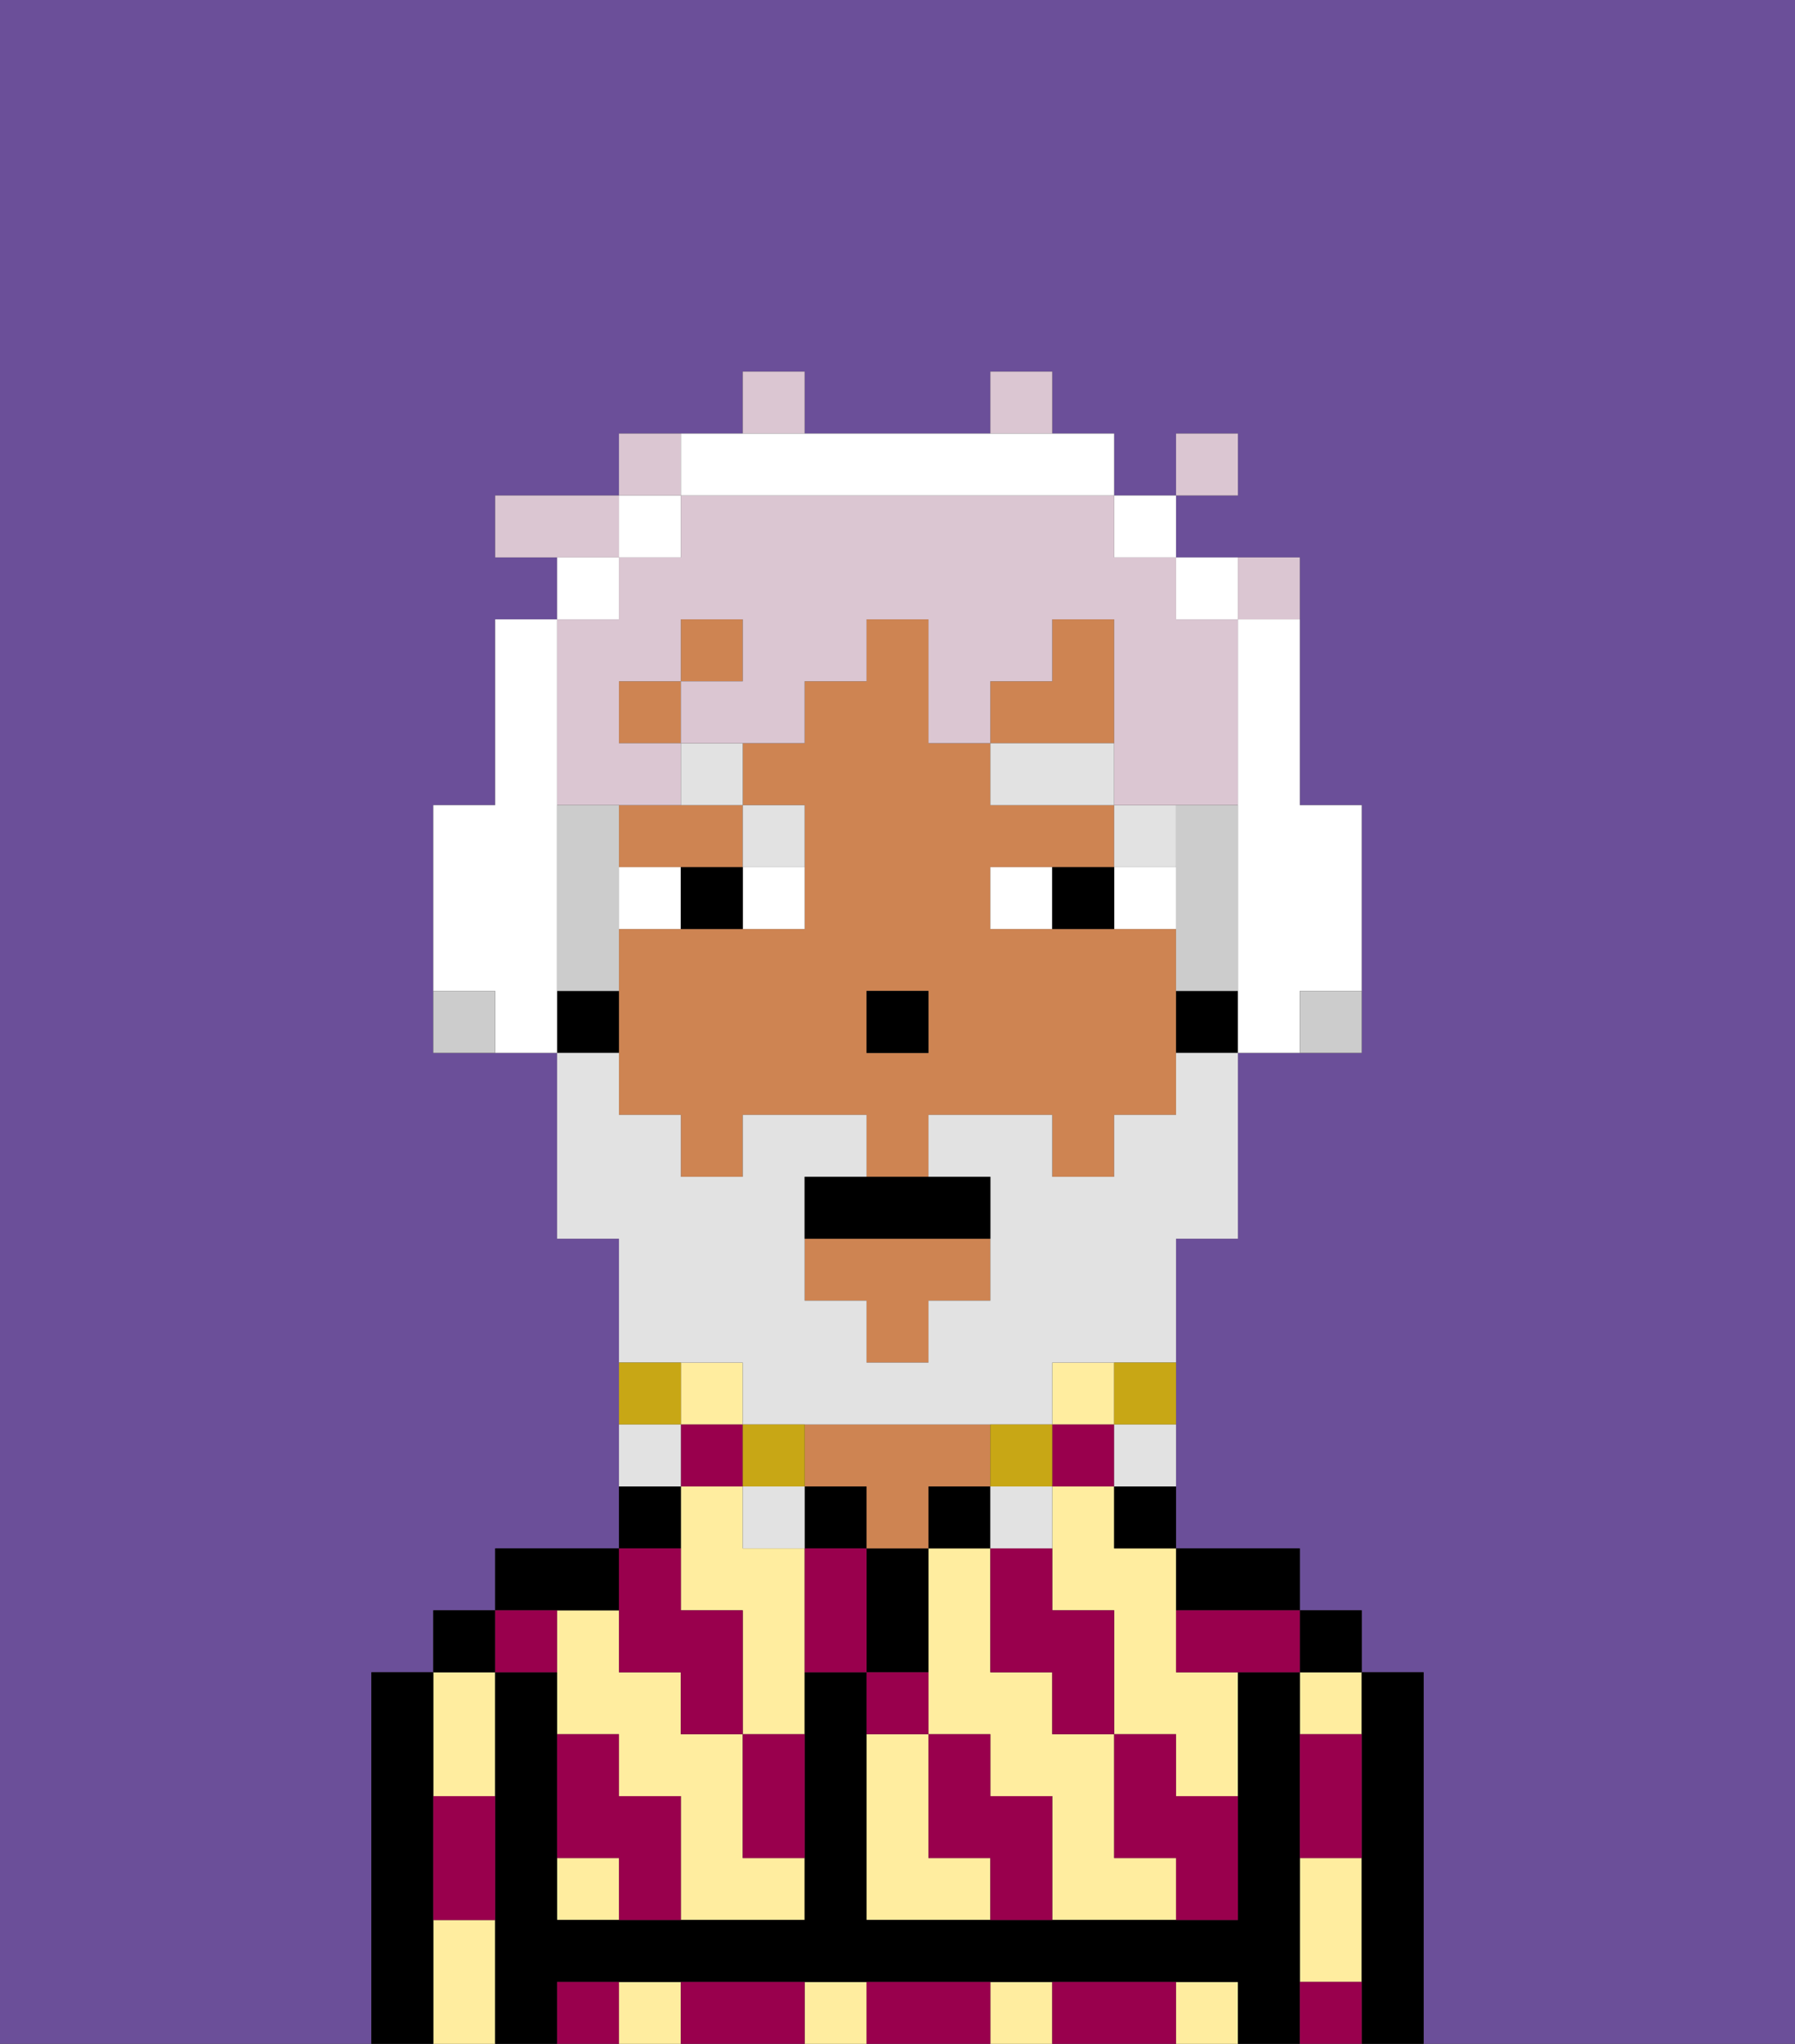 <svg xmlns="http://www.w3.org/2000/svg" viewBox="0 0 29 33"><rect x="0" y="0" width="29" height="33" fill="#333333" stroke="none"/><defs><style>polygon,rect,path{shape-rendering:crispedges;}.wa200-1{fill:#6b4f99;}.wa200-2{fill:#ffed9f;}.wa200-3{fill:#000000;}.wa200-4{fill:#ce8452;}.wa200-5{fill:#99004d;}.wa200-6{fill:#ffffff;}.wa200-7{fill:#e2e2e2;}.wa200-8{fill:#e2e2e2;}.wa200-9{fill:#c8a715;}.wa200-10{fill:#dbc6d2;}.wa200-11{fill:#ccc;}</style></defs><path class="wa200-1" d="M6,32V27H7V26H8V25h2V20H9V17H7V13H8V10H9V9H8V8h2V7h2V6h1V7h3V6h1V7h1V8h1V7h1V8H19V9h2v4h1v4H20v3H19v5h2v1h1v1h1v6h6V0H0V33H6Z"/><rect class="wa200-2" x="17" y="22" width="1" height="1"/><path class="wa200-2" d="M18,30V28H17V27H16V25H15v3h1v1h1v2h2V30Z"/><path class="wa200-2" d="M15,30V28H14v3h2V30Z"/><path class="wa200-2" d="M18,24H17v2h1v2h1v1h1V27H19V25H18Z"/><path class="wa200-2" d="M21,31v1h1V30H21Z"/><rect class="wa200-2" x="21" y="27" width="1" height="1"/><rect class="wa200-2" x="10" y="32" width="1" height="1"/><rect class="wa200-2" x="19" y="32" width="1" height="1"/><rect class="wa200-2" x="16" y="32" width="1" height="1"/><rect class="wa200-2" x="13" y="32" width="1" height="1"/><path class="wa200-2" d="M7,31v2H8V31Z"/><path class="wa200-2" d="M8,29V27H7v2Z"/><rect class="wa200-2" x="9" y="30" width="1" height="1"/><rect class="wa200-2" x="11" y="22" width="1" height="1"/><path class="wa200-2" d="M12,25V24H11v2h1v2h1V25Z"/><path class="wa200-2" d="M12,29V28H11V27H10V26H9v2h1v1h1v2h2V30H12Z"/><path class="wa200-3" d="M23,27H22v6h1V27Z"/><rect class="wa200-3" x="21" y="26" width="1" height="1"/><path class="wa200-3" d="M21,31V27H20v4H14V27H13v4H9V27H8v6H9V32H20v1h1V31Z"/><path class="wa200-3" d="M20,26h1V25H19v1Z"/><path class="wa200-3" d="M18,25h1V24H18Z"/><rect class="wa200-3" x="15" y="24" width="1" height="1"/><path class="wa200-3" d="M15,26V25H14v2h1Z"/><rect class="wa200-3" x="13" y="24" width="1" height="1"/><path class="wa200-4" d="M14,24v1h1V24h1V23H13v1Z"/><path class="wa200-3" d="M11,24H10v1h1Z"/><path class="wa200-3" d="M10,26V25H8v1h2Z"/><rect class="wa200-3" x="7" y="26" width="1" height="1"/><path class="wa200-3" d="M7,30V27H6v6H7V30Z"/><rect class="wa200-4" x="11" y="10" width="1" height="1"/><path class="wa200-4" d="M19,15H16V14h2V13H16V12H15V10H14v1H13v1H12v1h1v2H10v3h1v1h1V18h2v1h1V18h2v1h1V18h1V15Zm-4,2H14V16h1Z"/><polygon class="wa200-4" points="13 21 14 21 14 22 15 22 15 21 16 21 16 20 13 20 13 21"/><path class="wa200-4" d="M11,14h1V13H10v1Z"/><rect class="wa200-4" x="10" y="11" width="1" height="1"/><polygon class="wa200-4" points="18 11 18 10 17 10 17 11 16 11 16 12 18 12 18 11"/><path class="wa200-3" d="M19,16v1h1V16Z"/><path class="wa200-3" d="M10,16H9v1h1Z"/><rect class="wa200-3" x="14" y="16" width="1" height="1"/><path class="wa200-5" d="M21,29v1h1V28H21Z"/><path class="wa200-5" d="M21,32v1h1V32Z"/><path class="wa200-5" d="M19,26v1h2V26H19Z"/><path class="wa200-5" d="M19,28H18v2h1v1h1V29H19Z"/><path class="wa200-5" d="M16,26v1h1v1h1V26H17V25H16Z"/><path class="wa200-5" d="M18,32H17v1h2V32Z"/><path class="wa200-5" d="M16,29V28H15v2h1v1h1V29Z"/><path class="wa200-5" d="M15,27H14v1h1Z"/><path class="wa200-5" d="M13,25v2h1V25Z"/><path class="wa200-5" d="M15,32H14v1h2V32Z"/><path class="wa200-5" d="M12,29v1h1V28H12Z"/><rect class="wa200-5" x="11" y="23" width="1" height="1"/><rect class="wa200-5" x="17" y="23" width="1" height="1"/><path class="wa200-5" d="M10,27h1v1h1V26H11V25H10v2Z"/><path class="wa200-5" d="M12,32H11v1h2V32Z"/><path class="wa200-5" d="M10,29V28H9v2h1v1h1V29Z"/><path class="wa200-5" d="M9,32v1h1V32Z"/><path class="wa200-5" d="M9,27V26H8v1Z"/><path class="wa200-5" d="M7,30v1H8V29H7Z"/><path class="wa200-6" d="M12,15h1V14H12Z"/><path class="wa200-6" d="M10,14v1h1V14Z"/><path class="wa200-6" d="M18,14v1h1V14Z"/><path class="wa200-6" d="M16,14v1h1V14Z"/><path class="wa200-3" d="M11,14v1h1V14Z"/><path class="wa200-3" d="M17,14v1h1V14Z"/><rect class="wa200-7" x="18" y="13" width="1" height="1"/><rect class="wa200-7" x="16" y="12" width="2" height="1"/><path class="wa200-7" d="M13,14V13H12v1Z"/><path class="wa200-7" d="M12,12H11v1h1Z"/><path class="wa200-8" d="M12,22v1h5V22h2V20h1V17H19v1H18v1H17V18H15v1h1v2H15v1H14V21H13V19h1V18H12v1H11V18H10V17H9v3h1v2h2Z"/><path class="wa200-9" d="M18,23h1V22H18Z"/><path class="wa200-8" d="M18,24h1V23H18Z"/><path class="wa200-9" d="M17,24V23H16v1Z"/><path class="wa200-8" d="M16,25h1V24H16Z"/><path class="wa200-9" d="M13,24V23H12v1Z"/><rect class="wa200-8" x="12" y="24" width="1" height="1"/><path class="wa200-9" d="M11,22H10v1h1Z"/><path class="wa200-8" d="M11,23H10v1h1Z"/><path class="wa200-3" d="M13,19v1h3V19H13Z"/><rect class="wa200-10" x="12" y="6" width="1" height="1"/><rect class="wa200-10" x="16" y="6" width="1" height="1"/><path class="wa200-10" d="M11,7H10V8h1Z"/><path class="wa200-10" d="M21,10V9H20v1Z"/><path class="wa200-10" d="M10,8H8V9h2Z"/><path class="wa200-10" d="M9,13h2V12H10V11h1V10h1v1H11v1h2V11h1V10h1v2h1V11h1V10h1v3h2V10H19V9H18V8H11V9H10v1H9v3Z"/><rect class="wa200-10" x="19" y="7" width="1" height="1"/><path class="wa200-6" d="M9,15V10H8v3H7v3H8v1H9V15Z"/><path class="wa200-6" d="M10,9H9v1h1Z"/><rect class="wa200-6" x="10" y="8" width="1" height="1"/><path class="wa200-6" d="M12,8h6V7H11V8Z"/><rect class="wa200-6" x="18" y="8" width="1" height="1"/><path class="wa200-6" d="M20,10V9H19v1Z"/><path class="wa200-11" d="M10,14V13H9v3h1V14Z"/><path class="wa200-6" d="M20,11v6h1V16h1V13H21V10H20Z"/><path class="wa200-11" d="M19,15v1h1V13H19v2Z"/><path class="wa200-11" d="M7,16v1H8V16Z"/><path class="wa200-11" d="M21,17h1V16H21Z"/></svg>